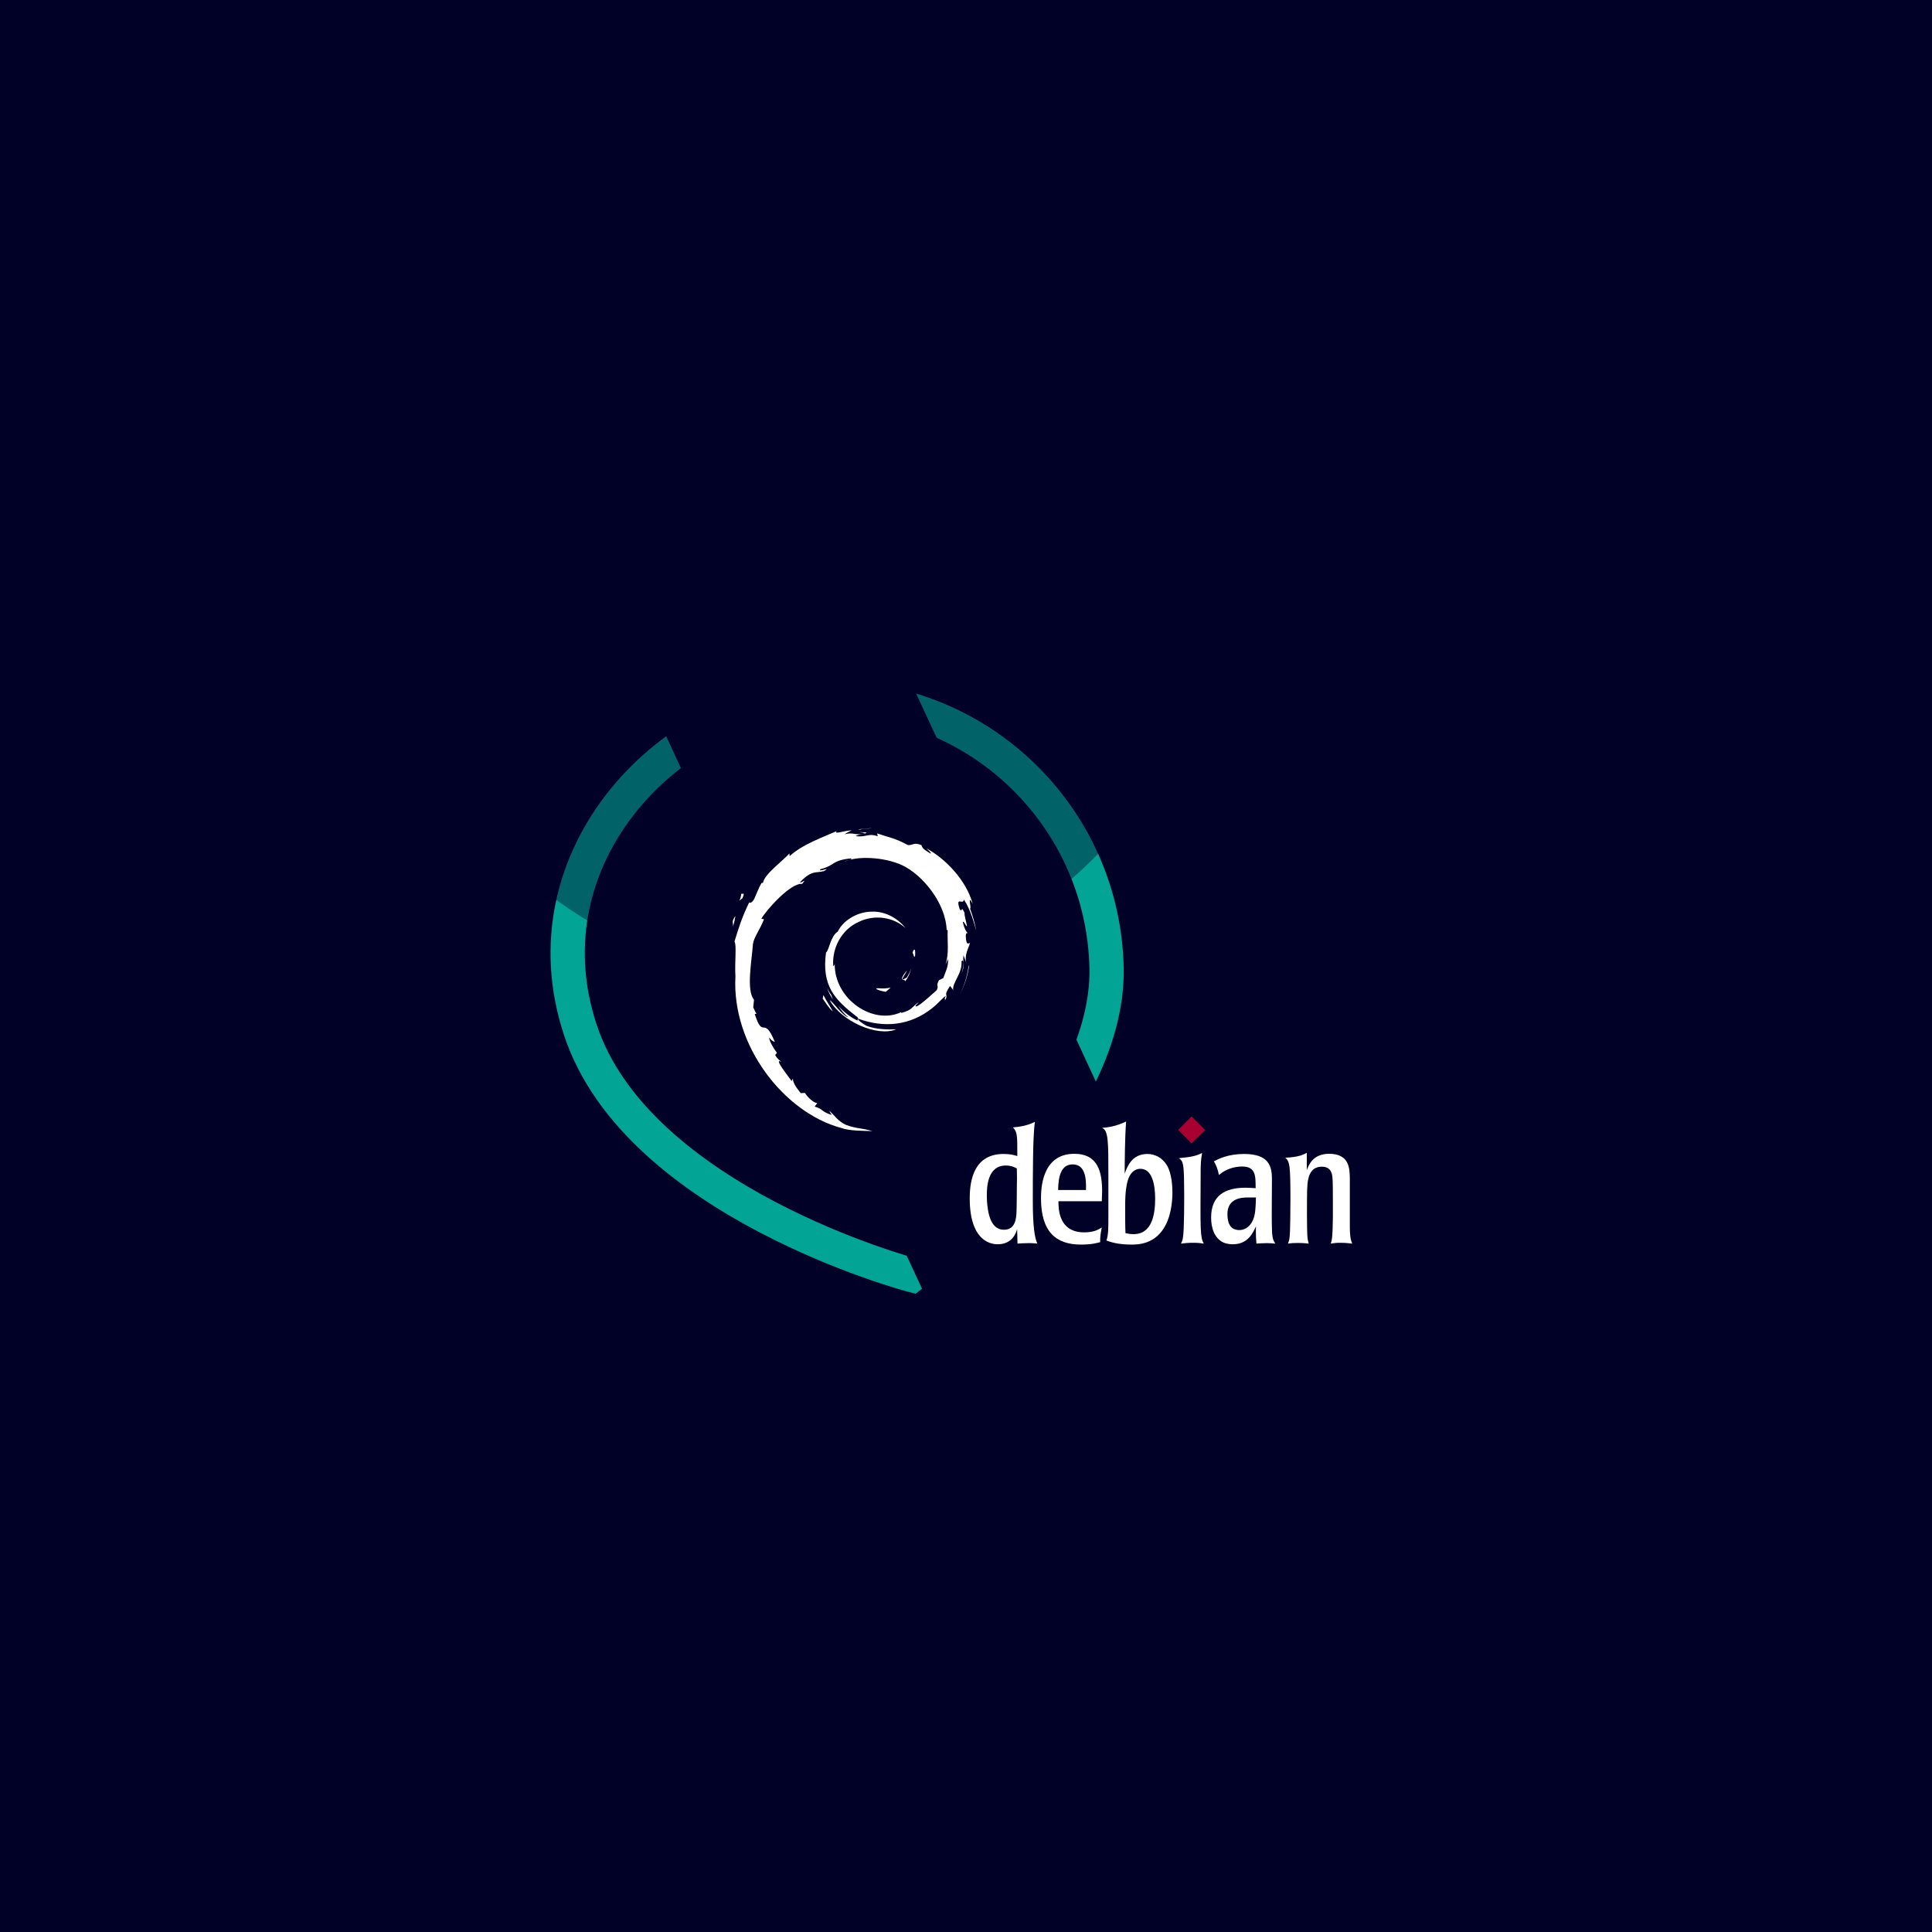 <?xml version="1.0" encoding="UTF-8" standalone="no"?>
<svg
   xmlns:dc="http://purl.org/dc/elements/1.1/"
   xmlns:cc="http://creativecommons.org/ns#"
   xmlns:rdf="http://www.w3.org/1999/02/22-rdf-syntax-ns#"
   xmlns:svg="http://www.w3.org/2000/svg"
   xmlns="http://www.w3.org/2000/svg"
   xmlns:sodipodi="http://sodipodi.sourceforge.net/DTD/sodipodi-0.dtd"
   xmlns:inkscape="http://www.inkscape.org/namespaces/inkscape"
   version="1.1"
   id="Layer_1"
   x="0px"
   y="0px"
   width="1000"
   height="1000"
   viewBox="0 0 1000 1000"
   enable-background="new 0 0 2620.333 1473.938"
   xml:space="preserve"
   sodipodi:docname="og-art.svg"
   inkscape:version="1.0.2 (e86c870879, 2021-01-15)"><defs
   id="defs149" /><sodipodi:namedview
   pagecolor="#ffffff"
   bordercolor="#666666"
   borderopacity="1"
   objecttolerance="10"
   gridtolerance="10"
   guidetolerance="10"
   inkscape:pageopacity="0"
   inkscape:pageshadow="2"
   inkscape:window-width="1366"
   inkscape:window-height="705"
   id="namedview147"
   showgrid="false"
   showguides="true"
   inkscape:guide-bbox="true"
   inkscape:zoom="0.09345712"
   inkscape:cx="771.13293"
   inkscape:cy="410.95724"
   inkscape:window-x="0"
   inkscape:window-y="27"
   inkscape:window-maximized="1"
   inkscape:current-layer="Layer_1"
   inkscape:document-rotation="0"><sodipodi:guide
     position="500,668.297"
     orientation="-1,0"
     id="guide179"
     inkscape:label=""
     inkscape:locked="false"
     inkscape:color="rgb(0,0,255)" /><sodipodi:guide
     position="29.425,500"
     orientation="0,1"
     id="guide181"
     inkscape:label=""
     inkscape:locked="false"
     inkscape:color="rgb(0,0,255)" /></sodipodi:namedview>
<rect
   x="0"
   y="0"
   fill="#010027"
   width="1000"
   height="1000"
   id="rect2"
   style="stroke-width:0.424" />




<radialGradient
   id="SVGID_1_"
   cx="787.875"
   cy="490.603"
   r="596.091"
   gradientTransform="matrix(0.785,0,0,0.902,191.833,36.963)"
   gradientUnits="userSpaceOnUse">
	<stop
   offset="0"
   style="stop-color:#010027;stop-opacity:0"
   id="stop12" />
	<stop
   offset="0.853"
   style="stop-color:#010027;stop-opacity:0.853"
   id="stop14" />
	<stop
   offset="1"
   style="stop-color:#010027"
   id="stop16" />
</radialGradient>





<radialGradient
   id="SVGID_2_"
   cx="496.271"
   cy="124.148"
   r="261.908"
   gradientTransform="matrix(2.217,0,0,1.89,-300.98,243.26)"
   gradientUnits="userSpaceOnUse">
	<stop
   offset="0"
   style="stop-color:#FFFFFF"
   id="stop29" />
	<stop
   offset="0.661"
   style="stop-color:#010027"
   id="stop31" />
</radialGradient>






<g
   id="g177"
   transform="matrix(1.109,0,0,1.109,-954.843,-875.735)"><path
     fill="none"
     stroke="#01a495"
     stroke-width="16"
     stroke-miterlimit="10"
     d="m 1377.452,1241.391 c 1.53,71.059 -90.93,143.354 -90.93,143.354 0,0 -127.914,-33.869 -154.618,-114.257 -27.118,-81.634 43.054,-153.46 114.113,-154.988 71.059,-1.532 129.903,54.832 131.435,125.891 z"
     id="path38" /><rect
     x="1228.447"
     y="1091.604"
     transform="matrix(-0.907,0.42,-0.42,-0.907,2975.341,1833.852)"
     fill="#010027"
     width="114.297"
     height="306.36"
     id="rect40" /><g
     id="g56">
	<path
   fill="#ffffff"
   d="m 1335.65,1339.962 c -0.075,0.075 -0.075,12.321 -0.227,15.517 -0.15,2.585 -0.381,8.139 -5.857,8.139 -5.629,0 -7,-6.467 -7.456,-9.279 -0.53,-3.119 -0.53,-5.707 -0.53,-6.846 0,-3.651 0.227,-13.85 8.823,-13.85 2.587,0 4.033,0.764 5.172,1.371 z m -22.059,8.977 c 0,21.449 11.411,21.449 13.086,21.449 4.716,0 7.76,-2.587 9.051,-7.073 l 0.152,6.769 c 1.445,-0.078 2.891,-0.229 5.249,-0.229 0.838,0 1.521,0 2.131,0.077 0.608,0 1.215,0.073 1.902,0.151 -1.219,-2.433 -2.129,-7.908 -2.129,-19.78 0,-11.563 0,-31.11 0.987,-37.045 -2.737,1.294 -5.098,2.131 -10.27,2.587 2.052,2.205 2.052,3.348 2.052,13.385 -1.444,-0.454 -3.271,-0.987 -6.389,-0.987 -13.617,0 -15.822,11.868 -15.822,20.696"
   id="path42" />
	<path
   fill="#ffffff"
   d="m 1354.846,1345.057 c 0.078,-6.316 1.371,-11.944 6.771,-11.944 5.935,0 6.389,6.54 6.236,11.944 z m 20.539,0.762 c 0,-8.901 -1.75,-17.651 -13.009,-17.651 -15.517,0 -15.517,17.194 -15.517,20.844 0,15.44 6.92,21.527 18.561,21.527 5.172,0 7.685,-0.759 9.053,-1.141 -0.075,-2.74 0.304,-4.488 0.762,-6.849 -1.6,0.994 -3.652,2.285 -8.217,2.285 -11.869,0 -12.02,-10.805 -12.02,-14.531 h 20.236 l 0.151,-4.484"
   id="path44" />
	<path
   fill="#ffffff"
   d="m 1400.129,1349.09 c 0,7.073 -1.291,16.583 -10.112,16.583 -1.219,0 -2.74,-0.23 -3.728,-0.458 -0.153,-2.74 -0.153,-7.455 -0.153,-12.932 0,-6.543 0.683,-9.961 1.219,-11.64 1.597,-5.4 5.172,-5.474 5.855,-5.474 5.78,10e-4 6.919,7.989 6.919,13.921 z m -21.827,8.29 c 0,5.632 0,8.825 -0.913,11.258 3.118,1.218 6.995,1.901 11.638,1.901 2.967,0 11.563,0 16.202,-9.508 2.207,-4.411 2.967,-10.346 2.967,-14.837 0,-2.737 -0.305,-8.746 -2.51,-12.552 -2.129,-3.57 -5.554,-5.396 -9.201,-5.396 -7.306,0 -9.435,6.085 -10.573,9.202 0,-3.878 0.072,-17.419 0.681,-24.341 -4.943,2.282 -7.988,2.66 -11.257,2.965 2.968,1.216 2.968,6.24 2.968,22.598 v 18.71"
   id="path46" />
	<path
   fill="#ffffff"
   d="m 1422.819,1370.084 c -1.522,-0.229 -2.591,-0.381 -4.798,-0.381 -2.428,0 -4.104,0.153 -5.854,0.381 0.761,-1.446 1.064,-2.133 1.293,-7.073 0.305,-6.773 0.382,-24.88 -0.151,-28.683 -0.381,-2.894 -1.063,-3.348 -2.129,-4.107 6.236,-0.609 7.986,-1.063 10.876,-2.434 -0.606,3.344 -0.687,5.023 -0.687,10.115 -0.149,26.25 -0.226,29.063 1.45,32.182"
   id="path48" />
	<path
   fill="#ffffff"
   d="m 1447.179,1348.554 c -0.152,4.793 -0.228,8.142 -1.522,10.802 -1.601,3.425 -4.26,4.412 -6.237,4.412 -4.568,0 -5.556,-3.8 -5.556,-7.528 0,-7.149 6.394,-7.686 9.277,-7.686 z m -20.923,9.359 c 0,4.793 1.446,9.583 5.71,11.64 1.899,0.836 3.802,0.836 4.412,0.836 6.999,0 9.355,-5.174 10.801,-8.369 -0.077,3.35 0,5.4 0.229,8.064 1.368,-0.078 2.738,-0.229 5.022,-0.229 1.29,0 2.51,0.15 3.801,0.229 -0.837,-1.292 -1.291,-2.057 -1.522,-5.022 -0.152,-2.889 -0.152,-5.78 -0.152,-9.812 l 0.078,-15.52 c 0,-5.785 -1.524,-11.487 -12.935,-11.487 -7.528,0 -11.94,2.281 -14.146,3.425 0.915,1.673 1.675,3.114 2.358,6.39 2.969,-2.587 6.85,-3.955 10.801,-3.955 6.318,0 6.318,4.186 6.318,10.116 -1.445,-0.074 -2.665,-0.226 -4.721,-0.226 -9.664,10e-4 -16.054,3.724 -16.054,13.92"
   id="path50" />
	<path
   fill="#ffffff"
   d="m 1490.993,1362.553 c 0.077,2.587 0.077,5.326 1.142,7.533 -1.677,-0.152 -2.666,-0.382 -5.78,-0.382 -1.827,0 -2.816,0.153 -4.263,0.382 0.303,-0.988 0.459,-1.369 0.609,-2.666 0.229,-1.746 0.381,-7.604 0.381,-9.66 v -8.216 c 0,-3.575 0,-8.749 -0.231,-10.571 -0.149,-1.293 -0.526,-4.792 -4.944,-4.792 -4.336,0 -5.779,3.193 -6.314,5.781 -0.604,2.659 -0.604,5.552 -0.604,16.81 0.072,9.738 0.072,10.648 0.832,13.313 -1.293,-0.151 -2.889,-0.304 -5.17,-0.304 -1.828,0 -3.045,0.075 -4.563,0.304 0.533,-1.218 0.837,-1.826 0.987,-6.085 0.156,-4.186 0.46,-24.727 -0.229,-29.593 -0.379,-2.969 -1.142,-3.65 -1.975,-4.412 6.162,-0.306 8.137,-1.295 10.04,-2.281 v 8.063 c 0.913,-2.362 2.813,-7.609 10.422,-7.609 9.512,0 9.584,6.923 9.661,11.485 v 22.9"
   id="path52" />
	<path
   fill="#a80030"
   d="m 1423.46,1317.022 -6.301,6.297 -6.298,-6.297 6.298,-6.297 6.301,6.297"
   id="path54" />
</g><circle
     opacity="0.4"
     fill="#010027"
     cx="1234.706"
     cy="1053.492"
     r="193.41"
     id="circle58" /><g
     id="g84">
	<path
   fill="#ffffff"
   d="m 1270.88,1250.889 c -2.342,0.03 0.443,1.203 3.501,1.676 0.848,-0.662 1.608,-1.328 2.293,-1.977 -1.901,0.465 -3.839,0.476 -5.794,0.301"
   id="path60" />
	<path
   fill="#ffffff"
   d="m 1283.453,1247.753 c 1.4,-1.927 2.416,-4.035 2.776,-6.214 -0.318,1.552 -1.156,2.893 -1.952,4.311 -4.38,2.758 -0.414,-1.637 0,-3.311 -4.709,5.933 -0.65,3.557 -0.821,5.214"
   id="path62" />
	<path
   fill="#ffffff"
   d="m 1288.1,1235.673 c 0.283,-4.219 -0.832,-2.883 -1.206,-1.275 0.436,0.229 0.783,2.974 1.206,1.275"
   id="path64" />
	<path
   fill="#ffffff"
   d="m 1261.995,1178.005 c 1.25,0.223 2.704,0.395 2.494,0.694 1.373,-0.303 1.682,-0.575 -2.494,-0.694"
   id="path66" />
	<path
   fill="#ffffff"
   d="m 1264.49,1178.699 -0.879,0.184 0.82,-0.076 0.059,-0.108"
   id="path68" />
	<path
   fill="#ffffff"
   d="m 1303.485,1237.272 c 0.138,3.788 -1.107,5.63 -2.233,8.885 l -2.028,1.008 c -1.655,3.222 0.166,2.046 -1.022,4.604 -2.588,2.299 -7.849,7.196 -9.533,7.644 -1.229,-0.026 0.833,-1.45 1.102,-2.009 -3.462,2.378 -2.776,3.569 -8.076,5.018 l -0.155,-0.348 c -13.063,6.148 -31.205,-6.031 -30.966,-22.646 -0.14,1.054 -0.396,0.791 -0.685,1.214 -0.677,-8.547 3.947,-17.133 11.742,-20.642 7.624,-3.775 16.565,-2.228 22.023,2.866 -2.998,-3.929 -8.97,-8.095 -16.042,-7.709 -6.934,0.113 -13.419,4.517 -15.585,9.301 -3.548,2.234 -3.962,8.618 -5.509,9.787 -2.083,15.305 3.917,21.912 14.065,29.69 1.592,1.077 0.448,1.241 0.661,2.062 -3.371,-1.578 -6.456,-3.963 -8.997,-6.88 1.348,1.97 2.803,3.886 4.683,5.393 -3.182,-1.074 -7.429,-7.705 -8.666,-7.975 5.479,9.813 22.229,17.208 31.006,13.539 -4.063,0.151 -9.218,0.083 -13.779,-1.604 -1.92,-0.984 -4.523,-3.023 -4.056,-3.405 11.974,4.471 24.339,3.383 34.696,-4.92 2.637,-2.053 5.515,-5.545 6.349,-5.593 -1.254,1.885 0.215,0.906 -0.747,2.57 2.622,-4.233 -1.143,-1.725 2.713,-7.313 l 1.424,1.959 c -0.533,-3.52 4.366,-7.785 3.868,-13.346 1.123,-1.701 1.252,1.831 0.06,5.743 1.652,-4.341 0.438,-5.037 0.859,-8.619 0.458,1.204 1.065,2.481 1.374,3.754 -1.077,-4.194 1.103,-7.062 1.645,-9.499 -0.536,-0.235 -1.662,1.854 -1.923,-3.099 0.038,-2.15 0.601,-1.128 0.814,-1.657 -0.419,-0.243 -1.527,-1.893 -2.201,-5.055 0.485,-0.745 1.306,1.927 1.97,2.036 -0.428,-2.516 -1.164,-4.434 -1.194,-6.362 -1.943,-4.063 -0.69,0.542 -2.263,-1.744 -2.07,-6.449 1.714,-1.496 1.973,-4.425 3.132,4.539 4.917,11.579 5.741,14.494 -0.627,-3.556 -1.64,-7.001 -2.875,-10.332 0.954,0.403 -1.536,-7.312 1.238,-2.203 -2.96,-10.89 -12.666,-21.066 -21.595,-25.839 1.089,1 2.468,2.253 1.977,2.451 -4.444,-2.643 -3.664,-2.851 -4.299,-3.967 -3.615,-1.475 -3.856,0.119 -6.249,0 -6.82,-3.621 -8.134,-3.235 -14.41,-5.5 l 0.285,1.336 c -4.517,-1.506 -5.262,0.566 -10.146,0 -0.296,-0.229 1.566,-0.839 3.099,-1.061 -4.369,0.577 -4.165,-0.862 -8.438,0.158 1.051,-0.738 2.167,-1.229 3.29,-1.856 -3.558,0.217 -8.505,2.072 -6.978,0.383 -5.811,2.593 -16.127,6.231 -21.918,11.663 l -0.183,-1.218 c -2.654,3.186 -11.571,9.511 -12.281,13.641 l -0.709,0.165 c -1.379,2.337 -2.276,4.985 -3.37,7.388 -1.803,3.079 -2.646,1.188 -2.389,1.669 -3.549,7.201 -5.318,13.251 -6.839,18.215 1.083,1.622 0.025,9.771 0.434,16.292 -1.781,32.215 22.606,63.485 49.268,70.704 3.906,1.402 9.716,1.351 14.659,1.489 -5.831,-1.667 -6.583,-0.882 -12.265,-2.863 -4.099,-1.933 -4.996,-4.136 -7.897,-6.653 l 1.147,2.03 c -5.69,-2.016 -3.309,-2.495 -7.94,-3.961 l 1.228,-1.601 c -1.848,-0.142 -4.889,-3.107 -5.717,-4.756 l -2.022,0.081 c -2.421,-2.988 -3.717,-5.147 -3.621,-6.821 l -0.653,1.163 c -0.741,-1.269 -8.921,-11.225 -4.678,-8.906 -0.788,-0.717 -1.837,-1.171 -2.973,-3.239 l 0.864,-0.984 c -2.04,-2.631 -3.761,-6 -3.63,-7.121 1.09,1.47 1.846,1.746 2.596,1.998 -5.158,-12.801 -5.451,-0.705 -9.355,-13.03 l 0.825,-0.066 c -0.633,-0.957 -1.021,-1.991 -1.528,-3.009 l 0.361,-3.582 c -3.712,-4.291 -1.039,-18.26 -0.5,-25.92 0.368,-3.114 3.101,-6.43 5.173,-11.63 l -1.262,-0.218 c 2.417,-4.215 13.801,-16.932 19.077,-16.279 2.554,-3.21 -0.508,-0.014 -1.009,-0.818 5.612,-5.807 7.376,-4.102 11.16,-5.148 4.084,-2.422 -3.503,0.947 -1.566,-0.923 7.059,-1.803 5,-4.101 14.209,-5.014 0.973,0.551 -2.254,0.853 -3.062,1.569 5.879,-2.878 18.61,-2.223 26.884,1.596 9.59,4.487 20.372,17.74 20.801,30.211 l 0.483,0.13 c -0.244,4.959 0.76,10.693 -0.983,15.956 l 1.174,-2.493"
   id="path70" />
	<path
   fill="#ffffff"
   d="m 1245.307,1254.103 -0.331,1.642 c 1.541,2.094 2.763,4.359 4.729,5.99 -1.416,-2.758 -2.465,-3.897 -4.398,-7.632"
   id="path72" />
	<path
   fill="#ffffff"
   d="m 1248.944,1253.961 c -0.814,-0.904 -1.295,-1.99 -1.837,-3.068 0.516,1.899 1.577,3.532 2.561,5.194 l -0.724,-2.126"
   id="path74" />
	<path
   fill="#ffffff"
   d="m 1313.363,1239.957 -0.343,0.868 c -0.629,4.479 -1.996,8.915 -4.083,13.028 2.306,-4.339 3.795,-9.084 4.426,-13.896"
   id="path76" />
	<path
   fill="#ffffff"
   d="m 1262.46,1176.88 c 1.583,-0.577 3.894,-0.318 5.577,-0.7 -2.193,0.186 -4.372,0.295 -6.527,0.568 l 0.95,0.132"
   id="path78" />
	<path
   fill="#ffffff"
   d="m 1206.844,1206.455 c 0.362,3.378 -2.542,4.689 0.641,2.461 1.709,-3.848 -0.665,-1.062 -0.641,-2.461"
   id="path80" />
	<path
   fill="#ffffff"
   d="m 1203.098,1222.096 c 0.736,-2.254 0.867,-3.606 1.147,-4.912 -2.028,2.594 -0.934,3.146 -1.147,4.912"
   id="path82" />
</g></g>










<g
   id="g116">
</g>
<g
   id="g118">
</g>
<g
   id="g120">
</g>
<g
   id="g122">
</g>
<g
   id="g124">
</g>
<g
   id="g126">
</g>
<g
   id="g128">
</g>
<g
   id="g130">
</g>
<g
   id="g132">
</g>
<g
   id="g134">
</g>
<g
   id="g136">
</g>
<g
   id="g138">
</g>
<g
   id="g140">
</g>
<g
   id="g142">
</g>
<g
   id="g144">
</g>
</svg>
